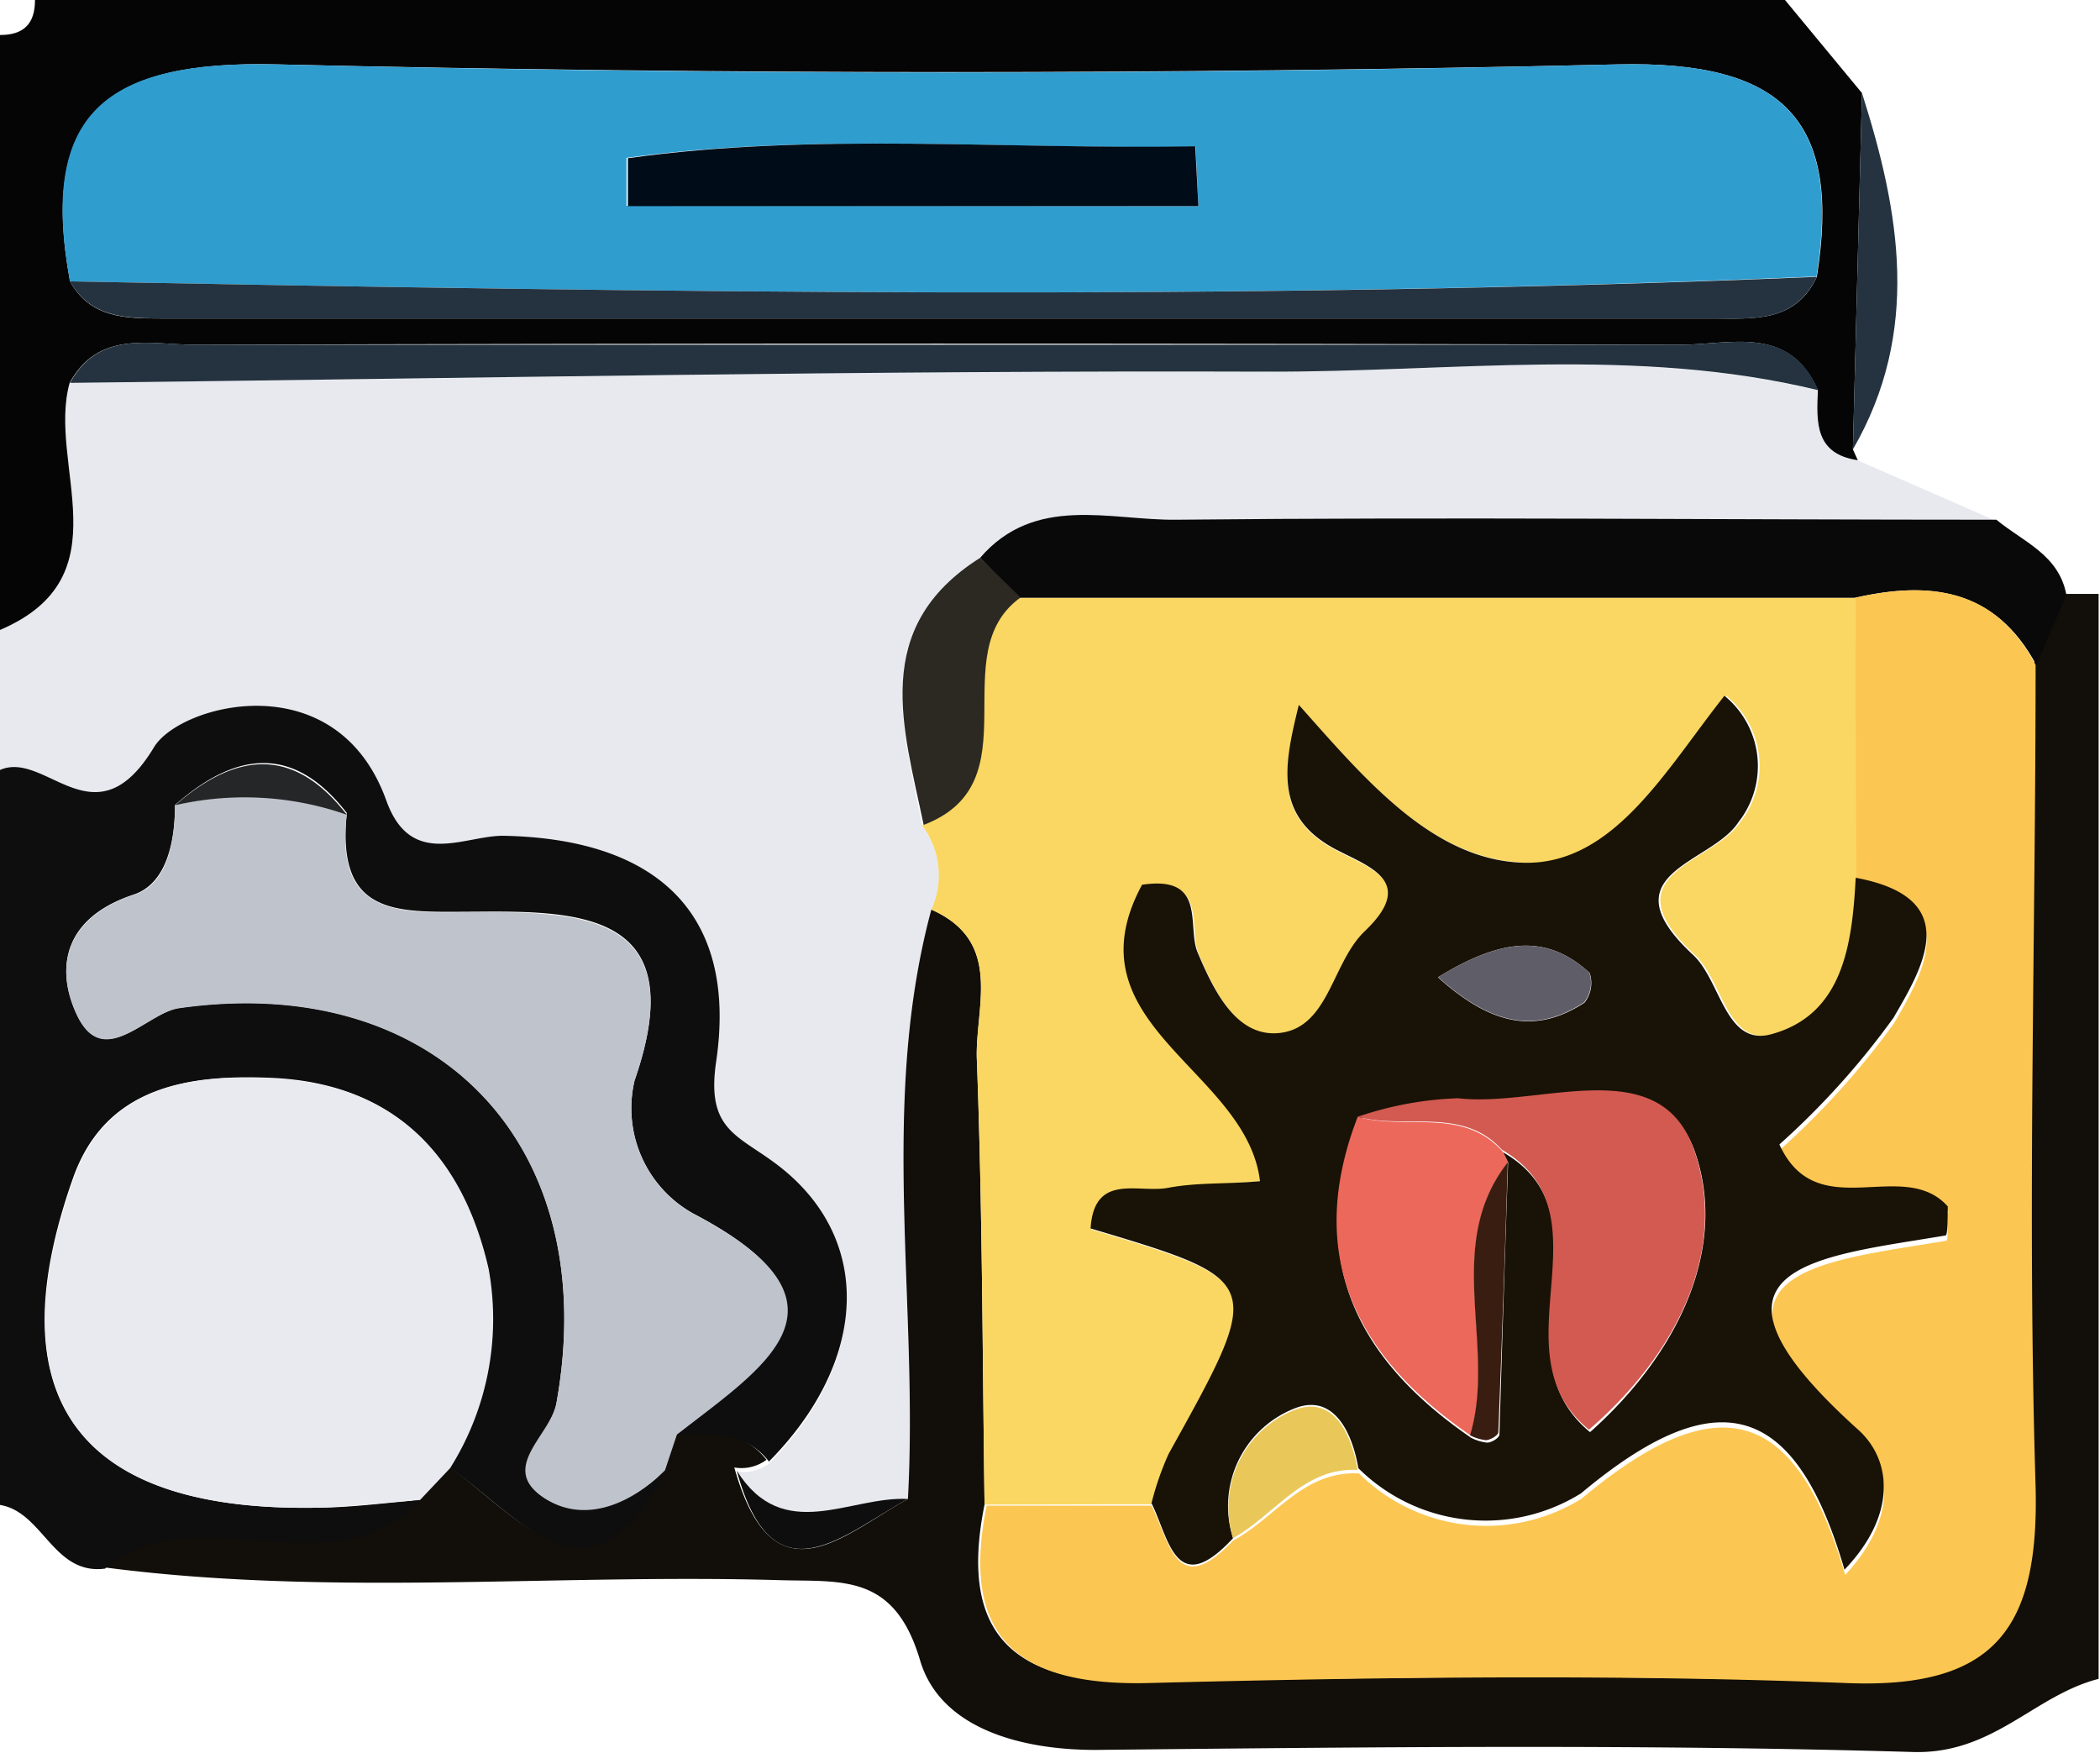 <svg xmlns="http://www.w3.org/2000/svg" viewBox="0 0 60 50.09"><defs><style>.cls-1{fill:#e8e9ef;}.cls-2{fill:#120e09;}.cls-3{fill:#050506;}.cls-4{fill:#0e0e0e;}.cls-5{fill:#f9d762;}.cls-6{fill:#090909;}.cls-7{fill:#24333f;}.cls-8{fill:#2b2922;}.cls-9{fill:#fcc652;}.cls-10{fill:#bfc3cc;}.cls-11{fill:#e8eaef;}.cls-12{fill:#309dcf;}.cls-13{fill:#252627;}.cls-14{fill:#191206;}.cls-15{fill:#eac759;}.cls-16{fill:#000c17;}.cls-17{fill:#d25a51;}.cls-18{fill:#ec685b;}.cls-19{fill:#5f5d68;}.cls-20{fill:#391d11;}</style></defs><title>o1</title><g id="Warstwa_2" data-name="Warstwa 2"><g id="Warstwa_1-2" data-name="Warstwa 1"><path class="cls-1" d="M1,22.72v-4c3.58-1.53,1.34-4.7,2-7.06,11.39-.12,22.78-.36,34.17-.31,5.26,0,10.56-.74,15.78.53,0,.91-.09,1.81,1.14,2L58,15.59c-7.81,0-15.63-.1-23.44,0-1.89,0-4-.73-5.6,1.09-3.12,2-2.14,4.87-1.61,7.64a2.36,2.36,0,0,1,.26,2.41c-1.51,5.56-.36,11.23-.67,16.84-1.66-.09-3.57,1.31-4.89-.81a1.2,1.2,0,0,0,.92-.22c2.85-2.88,3-6.43.17-8.53-1.09-.8-2-1-1.68-2.88.63-4.27-1.71-6.39-6.09-6.47-1.12,0-2.63.89-3.33-1-1.42-4-5.9-2.75-6.64-1.53C3.72,24.86,2.31,22.14,1,22.72Z" transform="translate(-1 -0.72)"/><path class="cls-2" d="M26.94,43.55c.31-5.61-.83-11.28.67-16.84,2.08.92,1.24,2.8,1.3,4.29.16,4.23.16,8.47.22,12.71-.76,3.76.87,5.15,4.58,5.07,6.66-.14,13.33-.23,20,0,4.27.17,5.49-1.58,5.39-5.61-.2-7.82,0-15.65,0-23.48l.86-2,1,0v31c-1.84.47-3,2.15-5.29,2.09-7.79-.23-15.58-.14-23.37-.06-2.21,0-4.42-.65-5-2.52-.73-2.52-2.22-2.28-4-2.33-6.45-.19-12.91.48-19.35-.37,2.64-2.18,6.4.73,8.93-2l.89-.92c2,1.41,4.06,4.33,6.16.07l.34-1c1,0,1.94-.1,2.63.78a1.2,1.2,0,0,1-.92.22C23.09,46.59,25.1,44.56,26.94,43.55Z" transform="translate(-1 -0.72)"/><path class="cls-3" d="M54.08,13.87c-1.23-.18-1.18-1.09-1.14-2-.82-1.88-2.52-1.3-3.91-1.3q-21.24-.06-42.48,0c-1.26,0-2.73-.43-3.56,1.09C2.34,14,4.58,17.19,1,18.72v-17c.67,0,1-.31,1-1H52l2.2,2.66-.26,10.18ZM3,8.76c.58,1.05,1.6,1.06,2.59,1.06H49.91c1.14,0,2.38.14,3-1.19.71-4.47-.93-6.18-5.69-6.07q-19.14.44-38.3,0C4.06,2.44,2.12,3.95,3,8.76Z" transform="translate(-1 -0.72)"/><path class="cls-4" d="M4,45.54c-1.48.19-1.77-1.62-3-1.82v-21c1.31-.58,2.72,2.14,4.4-.65.74-1.23,5.22-2.43,6.64,1.53.7,1.94,2.21,1,3.33,1,4.38.08,6.72,2.2,6.09,6.47-.28,1.91.59,2.07,1.68,2.88,2.84,2.1,2.69,5.64-.17,8.53-.69-.89-1.68-.77-2.63-.78,2.43-1.93,5.42-3.72.46-6.31a3.45,3.45,0,0,1-1.67-3.8c1.66-4.77-1.48-4.85-4.54-4.82-2.14,0-4,.22-3.68-2.82-1.55-2-3.2-1.73-4.91-.23,0,1-.22,2.24-1.18,2.56-1.91.63-2.29,2-1.62,3.44.76,1.59,2-.06,2.91-.2,7.34-1.05,12.12,3.88,10.79,11.28-.16.9-1.46,1.9-.44,2.65s2.51.32,3.54-.73c-2.1,4.26-4.12,1.34-6.16-.07a8,8,0,0,0,1.1-5.7c-.74-3.22-2.68-5.26-6.13-5.43-2.4-.11-4.78.22-5.72,2.85C.85,40.69,3.25,43.9,10,43.8c1,0,2-.14,3-.22C10.42,46.27,6.66,43.36,4,45.54Z" transform="translate(-1 -0.72)"/><path class="cls-5" d="M29.13,43.71c-.06-4.24-.06-8.48-.22-12.71-.06-1.49.78-3.37-1.3-4.29a2.36,2.36,0,0,0-.27-2.41c3.17-1.21.53-4.9,2.77-6.5H54l.07,8c-.1,1.88-.35,3.91-2.41,4.47-1.31.36-1.44-1.53-2.23-2.26-2.54-2.35.52-2.61,1.29-3.8a2.59,2.59,0,0,0-.4-3.61c-1.67,2.13-3.13,4.87-5.77,4.77S40,23,38.14,20.9c-.47,1.73-.75,3.16,1,4.1,1,.53,2.39.93.88,2.37-.94.9-1,2.79-2.48,2.91-1.19.09-1.82-1.19-2.29-2.3-.31-.74.29-2.21-1.59-1.94-2.16,4,3,5.23,3.38,8.43-1,.08-1.85.1-2.65.22s-2.11-.43-2.21,1.16c5,1.5,5,1.49,2.23,6.44a8.35,8.35,0,0,0-.49,1.41Z" transform="translate(-1 -0.72)"/><path class="cls-6" d="M54,17.8H30.12L29,16.66c1.57-1.82,3.71-1.07,5.6-1.09,7.81-.08,15.63,0,23.44,0,.76.63,1.79,1,2,2.15l-.86,2C58,17.52,56.11,17.32,54,17.8Z" transform="translate(-1 -0.72)"/><path class="cls-7" d="M3,11.66c.83-1.52,2.3-1.09,3.56-1.09q21.24,0,42.48,0c1.39,0,3.1-.58,3.91,1.3-5.22-1.27-10.52-.51-15.78-.53C25.77,11.3,14.38,11.53,3,11.66Z" transform="translate(-1 -0.72)"/><path class="cls-8" d="M29,16.66l1.16,1.13c-2.24,1.61.4,5.29-2.77,6.5C26.82,21.53,25.84,18.66,29,16.66Z" transform="translate(-1 -0.72)"/><path class="cls-4" d="M26.94,43.55c-1.84,1-3.86,3-4.89-.81C23.38,44.86,25.28,43.46,26.94,43.55Z" transform="translate(-1 -0.72)"/><path class="cls-9" d="M54,17.8c2.14-.48,4-.28,5.16,1.92,0,7.83-.24,15.66,0,23.48.1,4-1.12,5.78-5.39,5.61-6.65-.26-13.33-.17-20,0-3.71.08-5.34-1.32-4.58-5.07H33.9c.51,1,.7,2.73,2.33,1,1.2-.64,2-2,3.6-1.92a5.16,5.16,0,0,0,6.36.72c3.86-3.23,6.11-2.68,7.53,2.18,1.52-1.63,1.32-3.19.39-4-5.22-4.7-1.09-4.94,2.5-5.55.07,0,0-.58.06-.83-1.27-1.44-3.74.58-4.81-1.77a22.52,22.52,0,0,0,3.26-3.62c.83-1.43,2-3.43-1.08-4Z" transform="translate(-1 -0.72)"/><path class="cls-10" d="M20,42.73c-1,1-2.38,1.57-3.54.73s.27-1.74.44-2.65c1.33-7.4-3.45-12.33-10.79-11.28-.95.14-2.15,1.79-2.91.2-.67-1.41-.29-2.8,1.62-3.44C5.79,26,6,24.76,6,23.73a8.83,8.83,0,0,1,4.91.23c-.37,3,1.54,2.85,3.68,2.82,3.05,0,6.19.05,4.54,4.82a3.45,3.45,0,0,0,1.67,3.8c5,2.59,2,4.39-.46,6.31Z" transform="translate(-1 -0.72)"/><path class="cls-11" d="M13,43.58c-1,.07-2,.2-3,.22-6.75.1-9.14-3.11-6.89-9.41.94-2.63,3.32-3,5.72-2.85,3.46.16,5.39,2.21,6.13,5.43a8,8,0,0,1-1.1,5.7Z" transform="translate(-1 -0.72)"/><path class="cls-12" d="M3,8.76c-.89-4.81,1-6.32,5.91-6.2q19.14.46,38.3,0c4.76-.11,6.4,1.59,5.69,6.06C36.28,9.33,19.64,9.07,3,8.76ZM35.24,6.61l-.08-1.7C29.74,5,24.3,4.49,18.9,5.23l0,1.37Z" transform="translate(-1 -0.72)"/><path class="cls-7" d="M3,8.76c16.64.31,33.27.57,49.91-.13-.63,1.33-1.86,1.19-3,1.19H5.6C4.61,9.81,3.59,9.81,3,8.76Z" transform="translate(-1 -0.72)"/><path class="cls-7" d="M54.2,3.38c1.09,3.42,1.68,6.83-.26,10.18Z" transform="translate(-1 -0.72)"/><path class="cls-13" d="M10.91,24A8.83,8.83,0,0,0,6,23.73C7.71,22.24,9.36,22,10.91,24Z" transform="translate(-1 -0.72)"/><path class="cls-14" d="M36.23,44.67c-1.64,1.77-1.83,0-2.33-1a8.35,8.35,0,0,1,.49-1.41c2.75-4.95,2.76-4.95-2.23-6.44.1-1.6,1.36-1,2.21-1.16S36,34.56,37,34.47C36.62,31.27,31.47,30,33.63,26c1.87-.28,1.27,1.19,1.59,1.94.47,1.11,1.1,2.39,2.29,2.3,1.46-.12,1.53-2,2.48-2.91,1.52-1.45.09-1.85-.88-2.37-1.71-.94-1.43-2.36-1-4.1,1.87,2.1,3.8,4.42,6.39,4.51s4.09-2.65,5.77-4.77a2.59,2.59,0,0,1,.4,3.61c-.77,1.2-3.83,1.45-1.29,3.8.79.74.92,2.62,2.23,2.26,2.06-.56,2.31-2.59,2.41-4.47,3.12.58,1.91,2.57,1.08,4a22.52,22.52,0,0,1-3.26,3.62c1.07,2.35,3.53.34,4.81,1.77,0,.25,0,.82-.06.83-3.59.61-7.72.85-2.5,5.55.94.84,1.14,2.4-.39,4-1.42-4.86-3.67-5.41-7.53-2.18a5.16,5.16,0,0,1-6.36-.72c-.17-1-.69-2.13-1.79-1.72A3,3,0,0,0,36.23,44.67Zm7.86-10.73-.15-.3c3.19,1.84-.25,5.75,2.49,8,2.52-2.24,3.95-5.26,3-8s-4.4-1.2-6.74-1.47a9.82,9.82,0,0,0-2.87.53c-1.52,4-.06,6.85,3.21,9.1a1.31,1.31,0,0,0,.46.14c.13,0,.35-.14.35-.23C43.92,39.07,44,36.5,44.09,33.93Zm-2-5.29c1.58,1.42,2.84,1.59,4.18.72a.91.91,0,0,0,.15-.85C45.17,27.37,43.85,27.56,42.09,28.64Z" transform="translate(-1 -0.72)"/><path class="cls-15" d="M36.23,44.67A3,3,0,0,1,38,41c1.1-.41,1.61.68,1.79,1.72C38.24,42.64,37.43,44,36.23,44.67Z" transform="translate(-1 -0.72)"/><path class="cls-16" d="M35.24,6.61H18.94l0-1.37C24.3,4.49,29.74,5,35.15,4.9Z" transform="translate(-1 -0.72)"/><path class="cls-17" d="M39.79,32.63a9.82,9.82,0,0,1,2.87-.53c2.34.27,5.75-1.36,6.74,1.47s-.45,5.8-3,8c-2.74-2.22.7-6.14-2.49-8C42.79,32.33,41.16,33,39.79,32.63Z" transform="translate(-1 -0.72)"/><path class="cls-18" d="M39.79,32.63c1.37.4,3-.3,4.15,1l.15.3c-1.87,2.39-.31,5.26-1.08,7.8C39.73,39.48,38.27,36.58,39.79,32.63Z" transform="translate(-1 -0.72)"/><path class="cls-19" d="M42.09,28.64c1.76-1.08,3.08-1.26,4.32-.13a.91.91,0,0,1-.15.85C44.93,30.23,43.67,30.06,42.09,28.64Z" transform="translate(-1 -0.72)"/><path class="cls-20" d="M43,41.73c.77-2.54-.79-5.41,1.08-7.8-.08,2.57-.17,5.14-.27,7.71,0,.09-.22.22-.35.23A1.31,1.31,0,0,1,43,41.73Z" transform="translate(-1 -0.72)"/></g></g></svg>